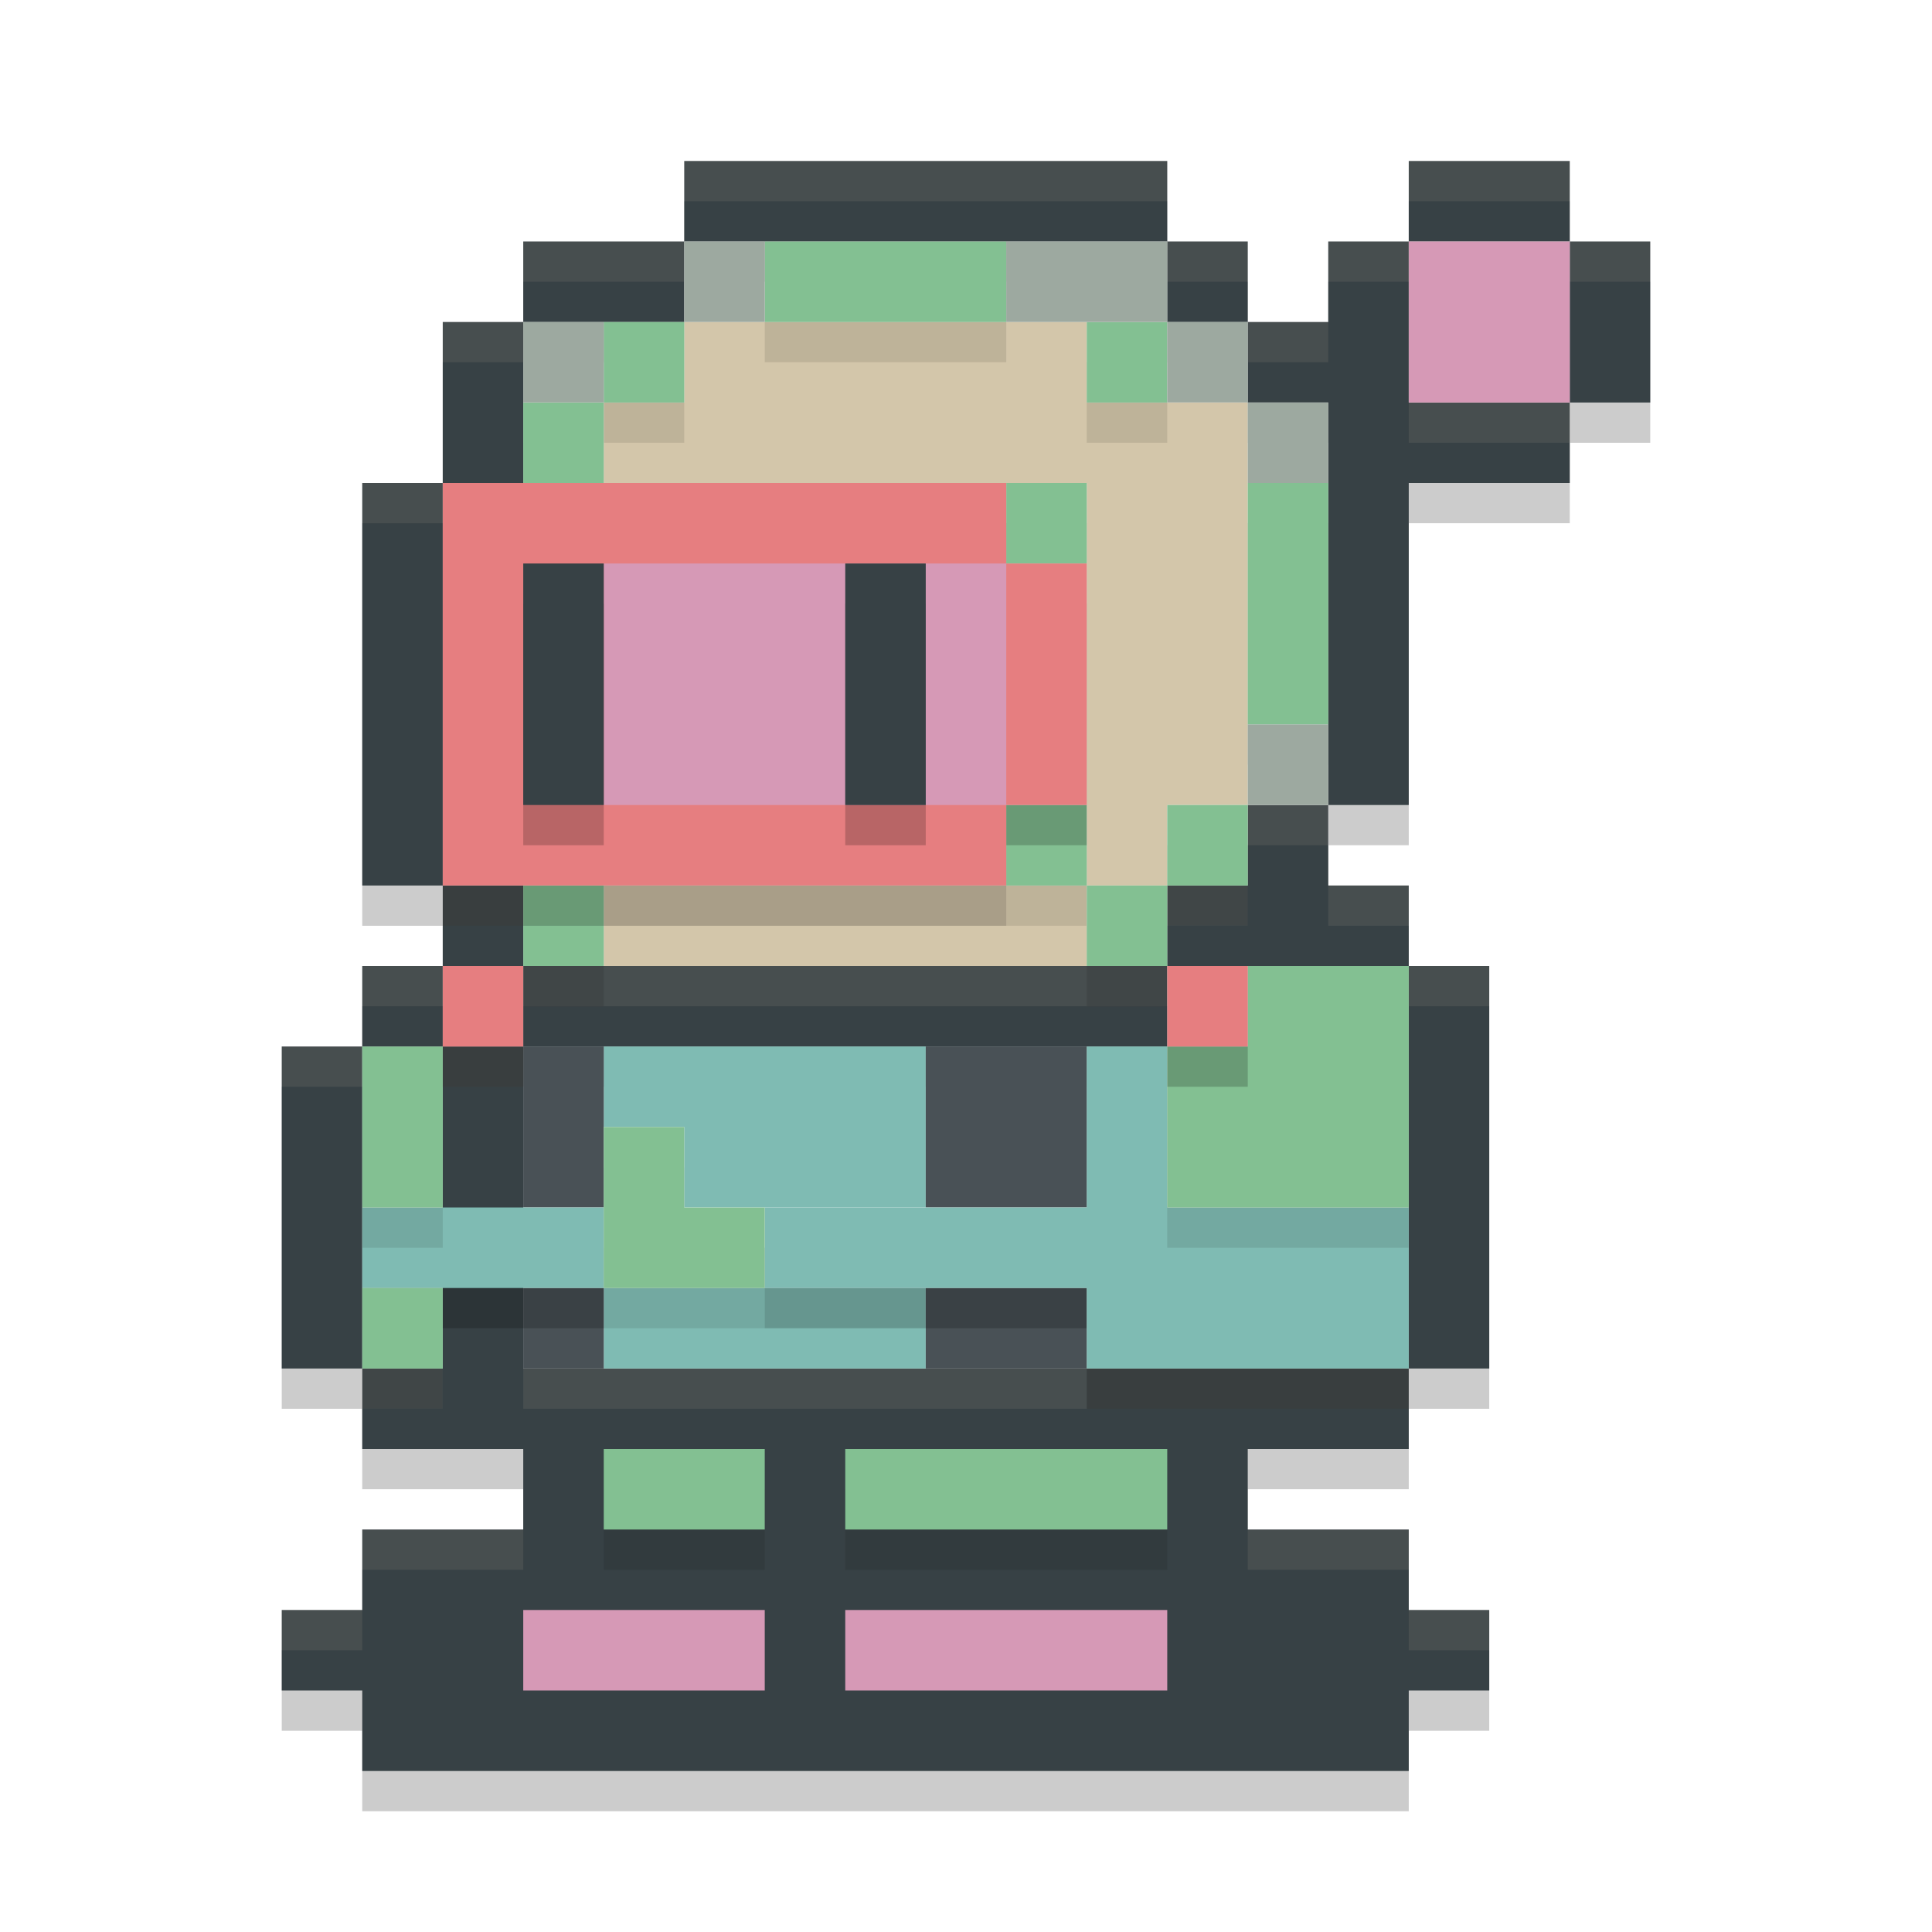 <svg xmlns="http://www.w3.org/2000/svg" width="48" height="48" version="1.1">
 <path style="opacity:0.2" d="M 17,5 V 7 H 29 V 5 Z m 12,2 v 2 h 2 V 7 Z m 2,2 v 2 h 2 v 10 h 2 v -8 h 4 V 11 H 35 V 7 h -2 v 2 z m 4,-2 h 4 V 5 h -4 z m 4,0 v 4 h 2 V 7 Z m -6,14 h -2 v 2 h -2 v 2 h 2 2 2 v -2 h -2 z m 2,4 v 10 h 2 V 25 Z m 0,10 H 13 v -8 h -2 v 8 H 9 v 2 h 4 v 2 H 9 v 2 H 7 v 2 h 2 v 2 h 26 v -2 h 2 v -2 h -2 v -2 h -4 v -2 h 4 z M 9,35 V 27 H 7 v 8 z m 0,-8 h 2 V 25 H 9 Z m 2,-2 h 2 v -2 h -2 z m 0,-2 V 13 H 9 v 10 z m 0,-10 h 2 V 9 h -2 z m 2,-4 h 4 V 7 h -4 z m 0,16 v 2 h 16 v -2 z"/>
 <path style="fill:#374145" d="M 17 4 L 17 6 L 29 6 L 29 4 L 17 4 z M 29 6 L 29 8 L 31 8 L 31 6 L 29 6 z M 31 8 L 31 10 L 33 10 L 33 20 L 35 20 L 35 12 L 39 12 L 39 10 L 35 10 L 35 6 L 33 6 L 33 8 L 31 8 z M 35 6 L 39 6 L 39 4 L 35 4 L 35 6 z M 39 6 L 39 10 L 41 10 L 41 6 L 39 6 z M 33 20 L 31 20 L 31 22 L 29 22 L 29 24 L 31 24 L 33 24 L 35 24 L 35 22 L 33 22 L 33 20 z M 35 24 L 35 34 L 37 34 L 37 24 L 35 24 z M 35 34 L 13 34 L 13 26 L 11 26 L 11 34 L 9 34 L 9 36 L 13 36 L 13 38 L 9 38 L 9 40 L 7 40 L 7 42 L 9 42 L 9 44 L 35 44 L 35 42 L 37 42 L 37 40 L 35 40 L 35 38 L 31 38 L 31 36 L 35 36 L 35 34 z M 9 34 L 9 26 L 7 26 L 7 34 L 9 34 z M 9 26 L 11 26 L 11 24 L 9 24 L 9 26 z M 11 24 L 13 24 L 13 22 L 11 22 L 11 24 z M 11 22 L 11 12 L 9 12 L 9 22 L 11 22 z M 11 12 L 13 12 L 13 8 L 11 8 L 11 12 z M 13 8 L 17 8 L 17 6 L 13 6 L 13 8 z M 13 24 L 13 26 L 29 26 L 29 24 L 13 24 z"/>
 <path style="fill:#d3c6aa;opacity:0.1" d="M 17 4 L 17 5 L 29 5 L 29 4 L 17 4 z M 35 4 L 35 5 L 39 5 L 39 4 L 35 4 z M 13 6 L 13 7 L 17 7 L 17 6 L 13 6 z M 29 6 L 29 7 L 31 7 L 31 6 L 29 6 z M 33 6 L 33 7 L 35 7 L 35 6 L 33 6 z M 39 6 L 39 7 L 41 7 L 41 6 L 39 6 z M 11 8 L 11 9 L 13 9 L 13 8 L 11 8 z M 31 8 L 31 9 L 33 9 L 33 8 L 31 8 z M 35 10 L 35 11 L 39 11 L 39 10 L 35 10 z M 9 12 L 9 13 L 11 13 L 11 12 L 9 12 z M 31 20 L 31 21 L 33 21 L 33 20 L 31 20 z M 11 22 L 11 23 L 13 23 L 13 22 L 11 22 z M 29 22 L 29 23 L 31 23 L 31 22 L 29 22 z M 33 22 L 33 23 L 35 23 L 35 22 L 33 22 z M 9 24 L 9 25 L 11 25 L 11 24 L 9 24 z M 13 24 L 13 25 L 29 25 L 29 24 L 13 24 z M 35 24 L 35 25 L 37 25 L 37 24 L 35 24 z M 7 26 L 7 27 L 9 27 L 9 26 L 7 26 z M 11 26 L 11 27 L 13 27 L 13 26 L 11 26 z M 9 34 L 9 35 L 11 35 L 11 34 L 9 34 z M 13 34 L 13 35 L 35 35 L 35 34 L 13 34 z M 9 38 L 9 39 L 13 39 L 13 38 L 9 38 z M 31 38 L 31 39 L 35 39 L 35 38 L 31 38 z M 7 40 L 7 41 L 9 41 L 9 40 L 7 40 z M 35 40 L 35 41 L 37 41 L 37 40 L 35 40 z"/>
 <path style="fill:#d3c6aa" d="M 17,8 V 10 h -2 v 2 h 2 10 v 8 2 h 2 V 20 H 31 V 10 H 27 V 8 Z M 27,22 H 15 V 24 H 27 Z"/>
 <path style="fill:#7fbbb3" d="m 15,26 v 2 h 2 v 2 h 6 v -2 -2 z m 0,6 v 2 h 8 v -2 z"/>
 <path style="fill:#495156" d="m 13,26 v 4 h 2 v -4 z m 10,0 v 4 h 4 v -4 z m -10,6 v 2 h 2 v -2 z m 10,0 v 2 h 4 v -2 z"/>
 <path style="opacity:0.2" d="m 27,27 v 4 h -8 v 2 h 8 v 2 h 2 6 V 33 31 H 29 V 27 Z M 9,31 v 2 h 6 v -2 z"/>
 <path style="fill:#7fbbb3" d="m 27,26 v 4 h -8 v 2 h 8 v 2 h 2 6 V 32 30 H 29 V 26 Z M 9,30 v 2 h 6 v -2 z"/>
 <path style="opacity:0.1" d="m 19,7 v 2 h 6 V 7 Z m -4,2 v 2 h 2 V 9 Z m 0,2 h -2 v 2 h 2 z M 27,9 v 2 h 2 V 9 Z m -2,4 v 2 h 2 v -2 z m 6,0 v 6 h 2 v -6 z m -6,8 v 2 h 2 v -2 z m 2,2 v 2 h 2 v -2 z m 2,0 h 2 v -2 h -2 z m -16,0 v 2 h 2 v -2 z m 18,2 v 2 h -2 v 4 h 2 2 2 V 27 25 H 33 Z M 9,27 v 4 h 2 v -4 z m 6,2 v 2 2 h 2 2 v -2 h -2 v -2 z m -6,4 v 2 h 2 v -2 z m 6,4 v 2 h 2 2 v -2 h -2 z m 6,0 v 2 h 4 4 v -2 h -4 z"/>
 <path style="fill:#83c092" d="m 19,6 v 2 h 6 V 6 Z m -4,2 v 2 h 2 V 8 Z m 0,2 h -2 v 2 h 2 z M 27,8 v 2 h 2 V 8 Z m -2,4 v 2 h 2 v -2 z m 6,0 v 6 h 2 v -6 z m -6,8 v 2 h 2 v -2 z m 2,2 v 2 h 2 v -2 z m 2,0 h 2 v -2 h -2 z m -16,0 v 2 h 2 v -2 z m 18,2 v 2 h -2 v 4 h 2 2 2 V 26 24 H 33 Z M 9,26 v 4 h 2 v -4 z m 6,2 v 2 2 h 2 2 v -2 h -2 v -2 z m -6,4 v 2 h 2 v -2 z m 6,4 v 2 h 2 2 v -2 h -2 z m 6,0 v 2 h 4 4 v -2 h -4 z"/>
 <path style="opacity:0.2" d="m 11,13 v 10 h 14 v -2 h 2 v -6 h -2 v -2 z m 0,12 v 2 h 2 v -2 z m 18,0 v 2 h 2 v -2 z"/>
 <path style="fill:#e67e80" d="m 11,12 v 10 h 14 v -2 h 2 v -6 h -2 v -2 z m 0,12 v 2 h 2 v -2 z m 18,0 v 2 h 2 v -2 z"/>
 <path style="fill:#d699b6" d="m 35,6 v 4 h 4 V 6 Z m -20,8 v 6 h 10 v -6 z"/>
 <path style="opacity:0.2" d="m 13,15 v 6 h 2 v -6 z m 8,0 v 6 h 2 v -6 z"/>
 <path style="fill:#374145" d="m 13,14 v 6 h 2 v -6 z m 8,0 v 6 h 2 v -6 z"/>
 <path style="fill:#9da9a0" d="m 17,6 v 2 h 2 V 6 Z m 8,0 v 2 h 4 V 6 Z m 4,2 V 10 H 31 V 8 Z M 31,10 v 2 h 2 V 10 Z M 13,8 V 10 h 2 V 8 Z M 31,18 v 2 h 2 v -2 z"/>
 <path style="fill:#d699b6" d="m 13,40 v 2 h 6 v -2 z m 8,0 v 2 h 8 v -2 z"/>
</svg>
